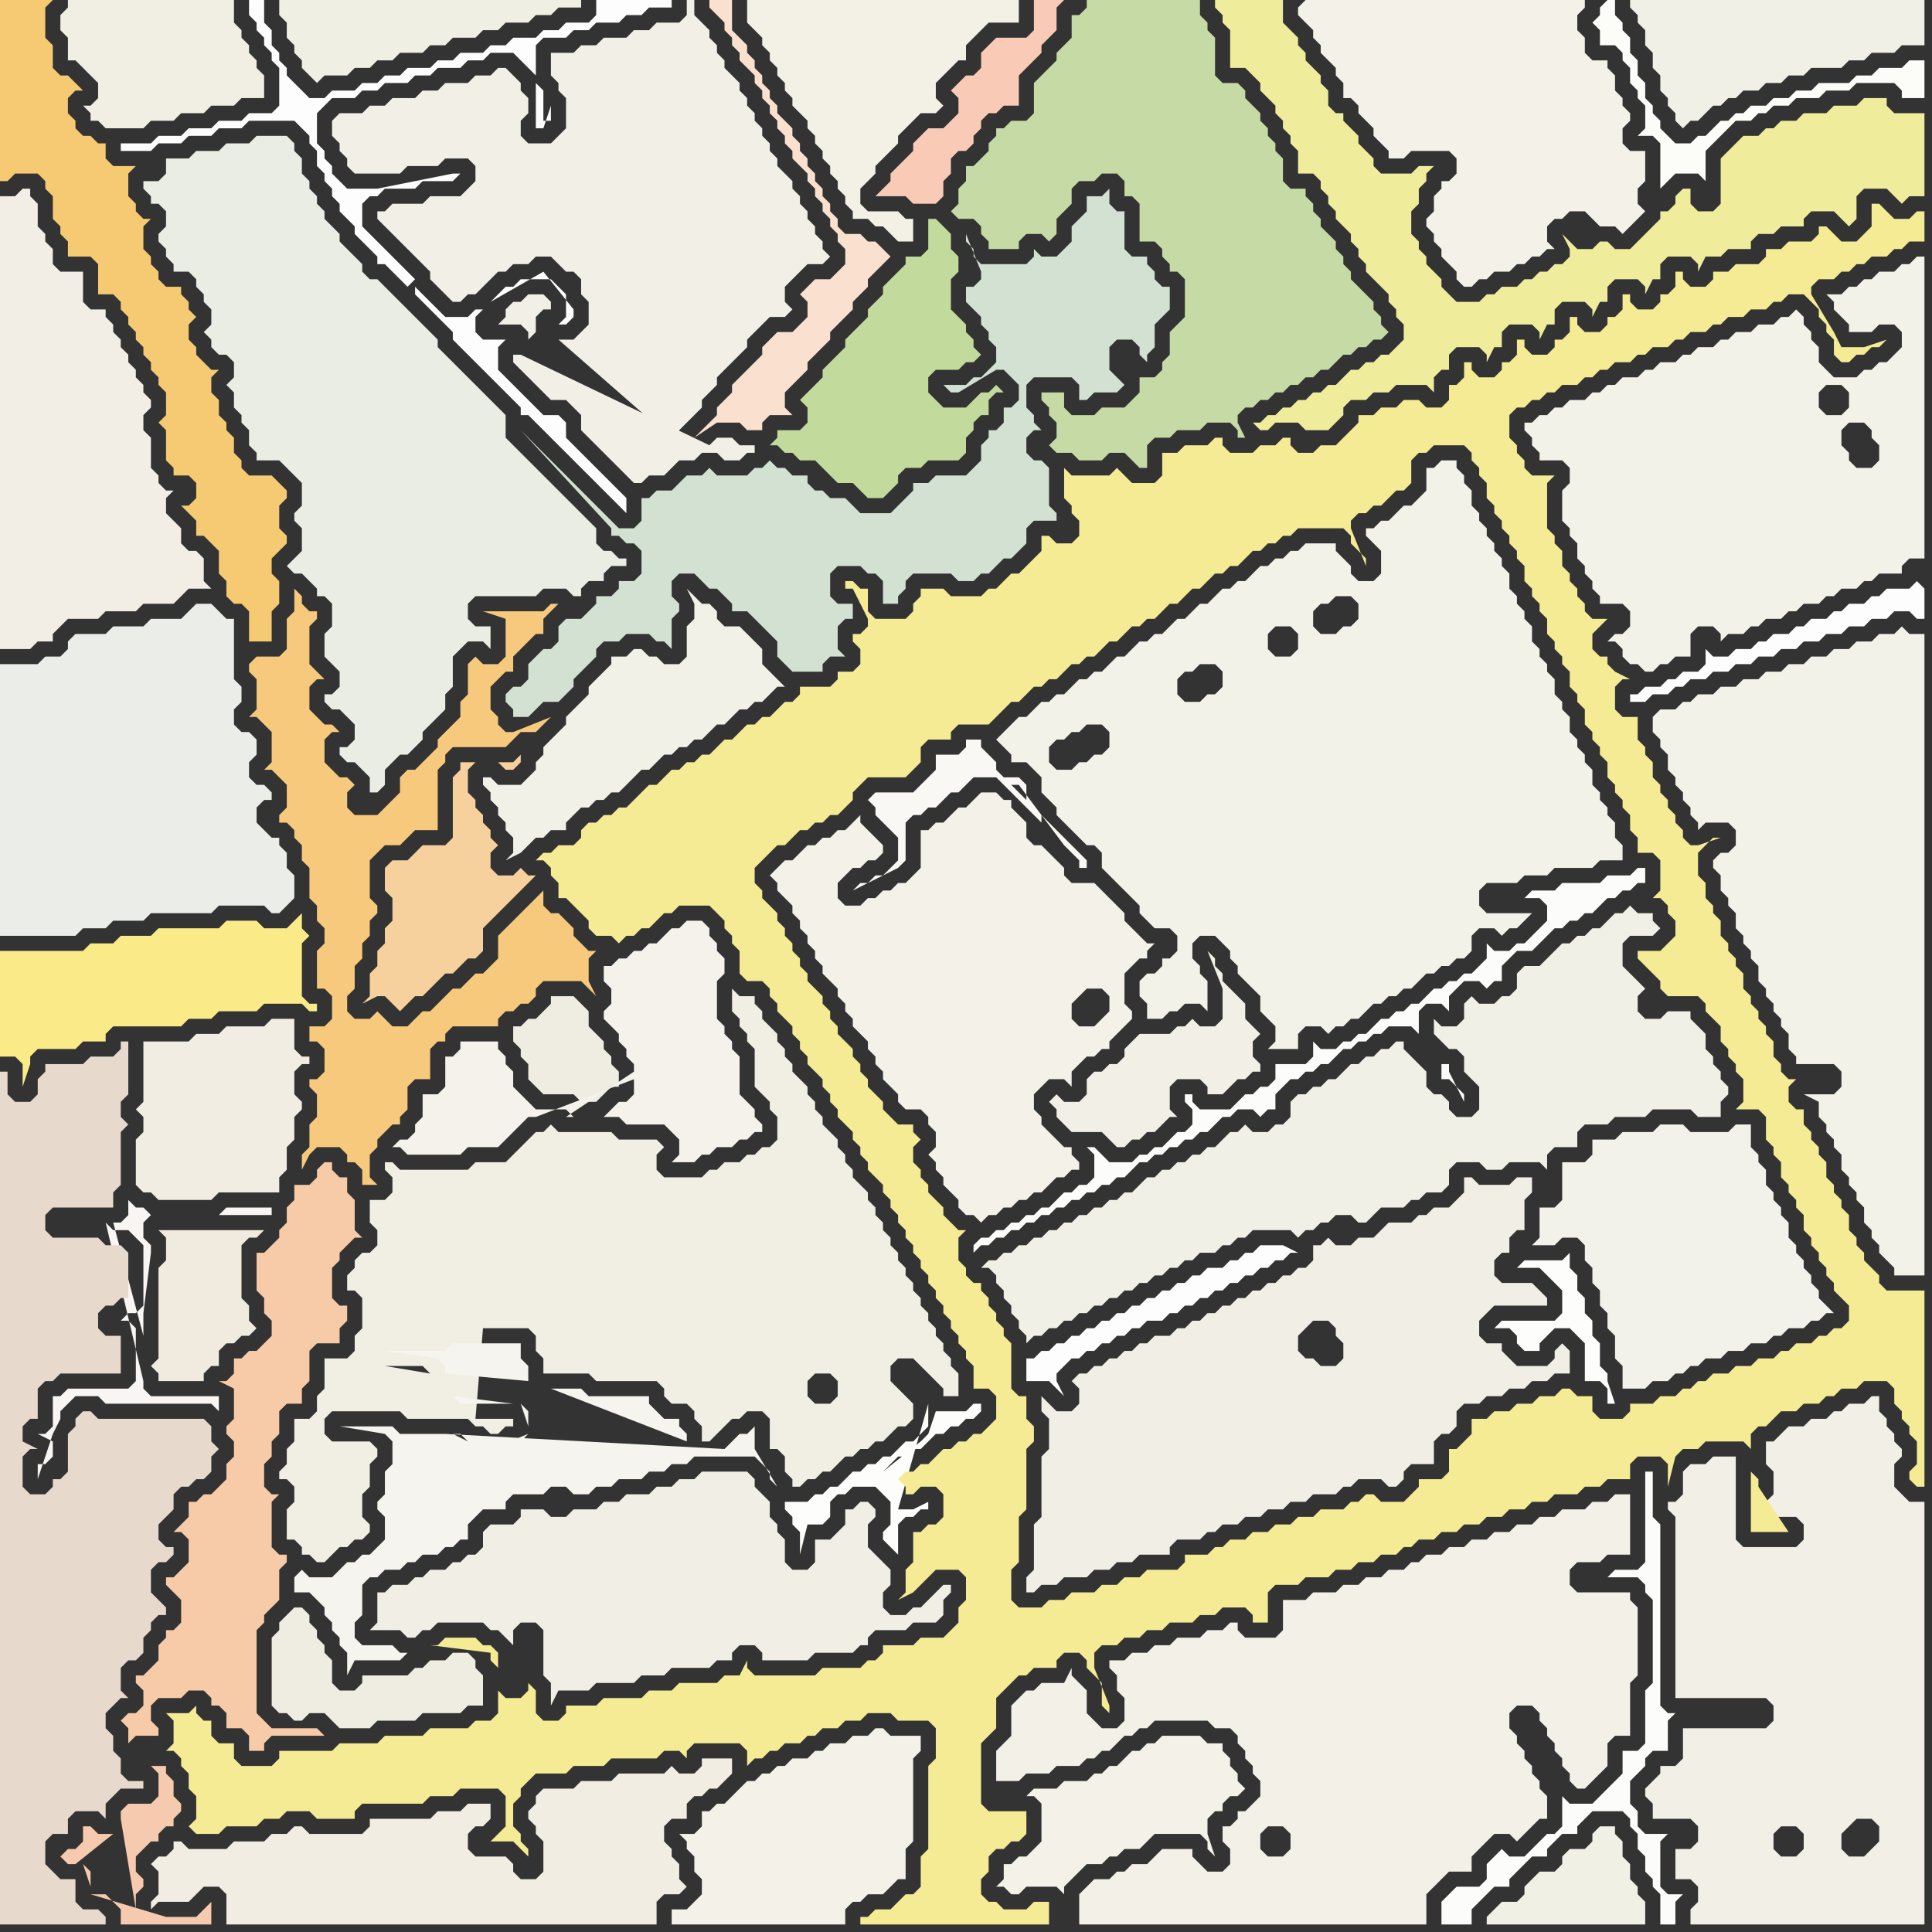 <svg width="256" height="256" xmlns="http://www.w3.org/2000/svg"><rect width="100%" height="100%" fill="#333333" stroke="none"/><script> 
var tempColor;
function hoverPath(evt){
obj = evt.target;
tempColor = obj.getAttribute("fill");
obj.setAttribute("fill","red");
//alert(tempColor);
//obj.setAttribute("stroke","red");}
function recoverPath(evt){
obj = evt.target;
obj.setAttribute("fill", tempColor);
//obj.setAttribute("stroke", tempColor);
}</script><path onmouseover="hoverPath(evt)" onmouseout="recoverPath(evt)" fill="rgb(242,240,230)" d="M  69,47l -1,0 0,1 1,1 0,0 1,1 1,1 1,1 1,1 2,0 1,1 1,1 0,2 1,1 6,6 1,0 1,-1 2,0 1,-1 1,-1 2,0 1,-1 2,0 1,1 2,0 1,-1 1,0 0,-1 -2,0 -1,-1 -2,0 -1,1 0,0 -25,-12 1,-1 0,0 -1,1 1,-2 1,-1 0,-2 1,-1 1,0 0,-1 -1,-1 -2,0 -1,1 -1,0 -1,1 0,1 -1,1 3,0 1,1 0,1 -1,2 21,12 0,-2 2,-2 1,-1 0,-1 1,-1 1,-1 0,-1 1,-1 1,-1 1,-1 1,-1 0,-1 1,-1 1,-1 1,-1 2,0 1,-1 -1,-1 0,-2 1,-1 1,-1 1,-1 2,0 1,-1 -1,-1 0,-1 -1,-1 0,-1 -1,-1 0,-1 -1,-1 0,-1 -1,-1 0,-1 -2,-2 0,-1 -1,-1 0,-1 -1,-1 0,-1 -1,-1 0,-1 -1,-1 0,-1 -1,-1 0,-1 -1,-1 -1,-1 0,-1 -1,-1 0,-1 -1,-1 0,-1 -1,-1 -1,-1 0,-2 -1,0 0,2 -1,1 -3,0 -1,1 -2,0 -1,1 -3,0 -1,1 -2,0 -1,1 -3,0 0,3 1,1 0,1 1,1 0,4 -1,1 -1,1 -3,0 -1,-1 0,-2 1,-1 0,-2 -1,-1 0,-1 -1,-1 -1,-1 -1,0 -1,1 -2,0 -1,1 -3,0 -1,1 -2,0 -1,1 -3,0 -1,1 -2,0 -1,1 -3,0 -1,1 0,2 1,1 0,1 1,1 0,1 1,1 6,0 1,-1 4,0 1,-1 3,0 1,1 0,2 -1,1 -1,1 -4,0 -1,1 -4,0 -1,1 -1,0 0,1 1,1 0,0 1,1 1,1 1,1 1,1 1,1 1,1 0,1 1,1 1,1 1,1 1,0 1,-1 1,0 1,-1 1,-1 1,-1 1,0 1,-1 2,0 1,-1 2,0 1,1 1,1 1,0 1,1 0,2 1,1 0,3 -1,1 -1,1 -2,0 16,14 -21,-12Z"/>
<path onmouseover="hoverPath(evt)" onmouseout="recoverPath(evt)" fill="rgb(242,240,231)" d="M  170,242l 1,1 0,2 -1,1 -2,0 -1,-1 0,-2 1,-1 2,0 -4,-3 -1,1 -1,0 0,1 -1,1 -1,0 0,2 1,1 0,2 -1,1 -2,0 -1,-1 -1,-1 0,-1 -4,0 -1,1 0,0 -1,1 -2,0 -1,1 -1,0 -1,1 -2,0 -1,1 -1,1 0,4 46,0 0,-4 1,-1 1,-1 1,-1 3,0 0,-2 2,-2 1,-1 2,0 1,1 1,-1 1,-1 1,-1 1,0 0,-3 -1,-1 0,-1 -1,-1 0,-1 -1,-1 0,-1 -1,-1 0,-1 -1,-1 0,-2 1,-1 2,0 1,1 0,1 1,1 0,1 1,1 0,1 1,1 0,1 1,1 0,1 1,1 1,0 1,-1 0,0 1,-1 1,-1 0,-3 1,-1 2,0 0,-7 1,-1 0,-9 -1,-1 0,-1 -7,0 -1,-1 0,-2 1,-1 3,0 1,-1 3,0 0,-8 -2,0 -1,1 -2,0 -1,1 -3,0 -1,1 -2,0 -1,1 -2,0 -1,1 -2,0 -1,1 -2,0 -1,1 -2,0 -1,1 -2,0 -1,1 -1,0 -1,1 -2,0 -1,1 -2,0 -1,1 -2,0 -1,1 -3,0 -1,1 -3,0 0,4 -1,1 -4,0 -1,-1 0,-1 -1,0 -1,1 -2,0 -1,1 -3,0 -1,1 -2,0 -1,1 -2,0 -1,1 -2,0 0,1 1,1 0,2 1,1 0,3 -1,1 -2,0 -1,-1 -1,-1 0,-3 -1,-1 -1,-1 0,-1 -1,2 -3,0 -1,1 -1,0 -1,1 -1,1 0,4 -1,1 -1,1 0,4 3,0 1,-1 3,0 1,-1 3,0 1,-1 1,0 1,-1 1,0 1,-1 1,-1 1,0 1,-1 1,0 1,-1 7,0 1,1 2,0 1,1 0,1 1,1 0,1 1,1 0,1 1,1 0,2 -1,1 4,3Z"/>
<path onmouseover="hoverPath(evt)" onmouseout="recoverPath(evt)" fill="rgb(235,238,232)" d="M  0,113l 0,11 10,0 1,-1 3,0 1,-1 4,0 1,-1 8,0 1,-1 6,0 1,1 1,0 1,-1 1,-1 0,-3 -1,-1 0,-2 -1,-1 0,-1 -1,0 -1,-1 -1,-1 0,-2 1,-1 1,0 0,-1 -1,-1 -1,0 -1,-1 0,-2 1,-1 0,-2 -1,-1 -1,0 -1,-1 0,-2 1,-1 0,-2 -1,-1 0,-8 -1,0 -1,-1 -1,-1 -2,0 -1,1 -1,1 -4,0 -1,1 -4,0 -1,1 -4,0 -1,1 0,1 -1,1 -2,0 -1,1 -5,0Z"/>
<path onmouseover="hoverPath(evt)" onmouseout="recoverPath(evt)" fill="rgb(246,201,115)" d="M  1,0l -1,0 0,24 1,0 1,-1 3,0 1,1 0,1 1,1 0,3 1,1 0,1 1,1 0,2 3,0 1,1 0,4 2,0 1,1 0,1 1,1 0,1 1,1 0,1 1,1 0,1 1,1 0,1 1,1 0,1 1,1 0,3 -1,1 1,1 0,4 1,1 0,1 2,0 1,1 0,2 -1,1 -1,0 1,1 0,0 1,1 0,2 1,0 1,1 1,1 0,3 1,1 0,2 1,1 1,0 1,1 0,4 3,0 0,-4 1,-1 0,-3 -1,-1 0,-2 1,-1 1,-1 0,-1 -1,-1 0,-3 1,-1 0,-1 -1,-1 -1,-1 -3,0 -1,-1 0,-1 -1,-1 0,-2 -1,-1 0,-1 -1,-1 0,-2 -1,-1 0,-2 1,-1 -1,0 -1,-1 0,0 -1,-1 0,-1 -1,-1 0,-2 1,-1 -1,-1 0,-1 -1,-1 0,-1 -2,0 -1,-1 0,-1 -1,-1 0,-1 -1,-1 0,-3 1,-1 -1,0 -1,-1 0,-1 -1,-1 0,-3 1,-1 -3,0 -1,-1 0,-2 -1,0 -1,-1 -1,0 -1,-1 0,-1 -1,-1 0,-2 1,-1 1,0 -1,-1 0,0 -1,-1 -1,0 -1,-1 0,-3 -1,-1 0,-4 1,-1Z"/>
<path onmouseover="hoverPath(evt)" onmouseout="recoverPath(evt)" fill="rgb(243,241,232)" d="M  94,240l -1,0 0,2 -1,1 -2,0 1,1 0,1 1,1 0,2 1,1 0,2 -1,1 -1,1 -2,0 0,2 23,0 0,-2 1,-1 1,0 1,-1 2,0 1,-1 1,-1 1,0 0,-4 1,-1 0,-11 1,-1 0,-2 -4,0 -1,-1 -1,0 -1,1 -2,0 -1,1 -2,0 -1,1 -1,0 -1,1 -2,0 -1,1 -1,0 -1,1 -1,0 -1,1 -1,0 -1,1 -1,1 -1,1 -1,0 -1,1Z"/>
<path onmouseover="hoverPath(evt)" onmouseout="recoverPath(evt)" fill="rgb(243,241,232)" d="M  172,1l 0,1 1,1 1,1 0,1 1,1 0,1 1,1 1,1 0,1 1,1 0,2 1,0 1,1 0,1 1,1 1,1 0,1 1,1 1,1 0,1 2,0 1,-1 5,0 1,1 0,2 -1,1 -1,0 0,1 -1,1 0,2 -1,1 0,1 1,1 0,1 1,1 0,1 1,1 1,1 0,1 1,1 1,0 1,-1 1,0 1,-1 2,0 1,-1 1,0 1,-1 1,0 1,-1 1,0 -1,-1 0,-2 1,-1 1,0 1,-1 2,0 2,2 2,0 1,1 1,-1 1,-1 1,-1 -1,-1 0,-2 1,-1 0,-4 -2,0 -1,-1 0,-2 1,-1 0,-1 -1,-1 0,-1 -1,-1 0,-2 -1,-1 0,-1 -2,0 -1,-1 0,-2 -1,-1 0,-2 1,-1 0,-1 -37,0 -1,1Z"/>
<path onmouseover="hoverPath(evt)" onmouseout="recoverPath(evt)" fill="rgb(252,252,249)" d="M  212,1l 0,1 -1,1 1,1 0,2 2,0 1,1 0,1 1,1 0,2 1,1 0,1 1,1 0,3 -1,1 2,0 1,1 0,6 2,-2 3,0 1,1 0,-4 2,-2 1,-1 1,-1 2,0 1,-1 1,0 1,-1 2,0 1,-1 3,0 1,-1 3,0 1,-1 5,0 1,1 0,1 3,0 0,-5 -2,0 -1,1 -3,0 -1,1 -2,0 -1,1 -4,0 -1,1 -2,0 -1,1 -2,0 -1,1 -2,0 -1,1 -1,0 -1,1 -1,0 -1,1 -1,1 -1,0 -1,1 -2,0 -1,-1 -1,-1 0,-1 -1,-1 0,-1 -1,-1 0,-2 -1,-1 0,-2 -1,-1 0,-2 -1,-1 0,-1 -1,-1 0,-2 -1,0 -1,1Z"/>
<path onmouseover="hoverPath(evt)" onmouseout="recoverPath(evt)" fill="rgb(241,240,230)" d="M  217,0l -1,0 0,1 1,1 0,1 1,1 0,2 1,1 0,2 1,1 0,2 1,1 0,1 1,1 0,1 1,1 1,-1 1,0 1,-1 1,-1 1,0 1,-1 1,0 1,-1 2,0 1,-1 2,0 1,-1 2,0 1,-1 4,0 1,-1 2,0 1,-1 3,0 1,-1 3,0 0,-6Z"/>
<path onmouseover="hoverPath(evt)" onmouseout="recoverPath(evt)" fill="rgb(249,245,242)" d="M  14,162l 1,1 2,0 1,1 1,1 0,8 -1,1 -1,0 -1,1 1,0 1,1 0,7 -1,1 -8,0 -1,1 -1,0 0,4 -1,1 -1,0 2,1 0,2 -1,1 -1,0 0,2 2,-6 1,-2 0,-1 1,-1 1,-1 3,0 1,1 14,0 1,1 0,-2 -9,0 -1,-1 0,-1 -5,-21 5,15 0,-3 1,-8 0,-1 -1,-1 0,-2 1,-1 0,0 -1,-1 -1,0 -1,-1 0,2 -1,1 -1,0 4,15 -5,-15 15,-1 7,0 0,-1 -6,0 -1,1 -15,1Z"/>
<path onmouseover="hoverPath(evt)" onmouseout="recoverPath(evt)" fill="rgb(241,238,227)" d="M  31,2l 0,-2 -22,0 0,1 -1,1 0,2 1,1 0,3 1,0 1,1 1,1 1,1 0,2 -1,1 -1,0 1,1 0,1 1,0 1,1 5,0 1,-1 3,0 1,-1 3,0 1,-1 3,0 1,-1 3,0 0,-3 -1,-1 0,-1 -1,-1 0,-1 -1,-1 0,-1 -1,-1Z"/>
<path onmouseover="hoverPath(evt)" onmouseout="recoverPath(evt)" fill="rgb(240,239,227)" d="M  72,2l 1,0 1,-1 3,0 0,-1 -40,0 0,2 1,1 0,2 1,1 0,1 1,1 0,1 1,1 1,1 1,-1 3,0 1,-1 2,0 1,-1 2,0 1,-1 3,0 1,-1 2,0 1,-1 3,0 1,-1 2,0 1,-1 3,0 1,-1Z"/>
<path onmouseover="hoverPath(evt)" onmouseout="recoverPath(evt)" fill="rgb(243,240,230)" d="M  99,2l 0,1 1,1 1,1 0,1 1,1 0,1 1,1 0,1 1,1 0,1 1,1 0,1 1,1 1,1 0,1 1,1 0,1 1,1 0,1 1,1 0,1 1,1 0,1 1,1 0,1 1,1 0,1 2,0 1,1 1,0 1,1 1,1 2,0 0,-3 -1,0 -1,-1 -4,0 -1,-1 0,-2 1,-1 1,-1 0,-1 1,-1 1,-1 1,-1 0,-1 1,-1 1,-1 1,-1 2,0 1,-1 -1,-1 0,-2 1,-1 1,-1 1,-1 1,0 0,-2 1,-1 1,-1 1,-1 4,0 0,-3 -36,0Z"/>
<path onmouseover="hoverPath(evt)" onmouseout="recoverPath(evt)" fill="rgb(243,241,232)" d="M  105,114l -1,0 -1,1 -1,1 1,1 0,1 1,1 1,1 0,1 1,1 0,1 1,1 0,1 1,1 0,1 1,1 0,1 1,1 1,1 0,1 1,1 0,1 1,1 0,1 1,1 1,1 0,1 1,1 0,1 1,1 0,1 1,1 1,1 0,1 1,1 2,0 1,1 0,1 1,1 0,2 -1,1 1,1 0,1 1,1 0,1 1,1 1,1 0,1 1,1 1,0 1,1 1,-1 1,0 1,-1 1,0 1,-1 1,0 1,-1 1,0 1,-1 1,-1 1,0 1,-1 1,0 0,-1 -1,-1 0,-1 -1,0 -1,-1 -1,-1 -1,-1 0,-1 -1,-1 0,-2 1,-1 1,-1 2,0 1,1 0,-2 1,-1 1,-1 1,0 1,-1 1,0 0,-1 1,-1 2,-2 0,-1 -1,-1 0,-4 2,-2 1,0 0,-1 1,-1 -1,0 -1,-1 -1,-1 -1,-1 0,-1 -1,-1 -1,-1 -1,-1 -1,-1 -3,0 -1,-1 0,-1 -1,-1 -1,-1 -1,-1 -1,0 -1,-1 0,-2 -1,-1 -1,-1 0,-1 -1,0 -1,-1 -2,0 -1,1 0,0 -1,1 -1,0 -1,1 -1,1 -1,0 -1,1 -1,0 0,5 -1,1 -1,1 -1,0 -1,1 -1,0 -1,1 -1,0 -1,1 -2,0 -1,-1 0,-2 1,-1 1,-1 1,0 1,-1 1,0 1,-1 0,-1 -1,-1 0,0 -1,-1 -1,-1 0,-1 -1,1 0,0 -1,1 -1,0 -1,1 -1,0 -1,1 -1,0 -1,1 -1,1 42,18 0,2 -1,1 -1,1 -2,0 -1,-1 0,-2 2,-2 2,0 1,1 -42,-18Z"/>
<path onmouseover="hoverPath(evt)" onmouseout="recoverPath(evt)" fill="rgb(239,236,156)" d="M  178,50l -1,1 -1,0 -1,1 -1,0 -1,1 -1,0 -1,1 -1,0 -1,1 -1,0 -1,1 -1,0 1,1 1,0 1,-1 3,0 1,1 3,0 1,-1 1,-1 0,-1 1,-1 2,0 1,-1 2,0 1,-1 4,0 1,1 0,-2 1,-1 1,0 0,-2 1,-1 3,0 1,1 0,1 1,-2 1,0 0,-2 1,-1 3,0 1,1 0,1 1,-2 1,0 0,-2 1,-1 3,0 1,1 0,1 1,-2 1,0 0,-2 1,-1 3,0 1,1 0,1 1,-2 1,0 0,-2 1,-1 3,0 1,1 0,1 1,-2 2,0 1,-1 3,0 0,-1 1,-1 2,0 1,-1 3,0 0,-1 1,-1 3,0 1,1 1,1 1,-1 0,-3 1,-1 3,0 1,1 1,1 1,-1 2,0 0,-11 -4,0 -1,-1 0,-1 -3,0 -1,1 -3,0 -1,1 -3,0 -1,1 -2,0 -1,1 -1,0 -1,1 -2,0 -1,1 -1,1 -1,1 0,6 -1,1 -2,0 -1,-1 0,-2 -1,0 -1,1 0,1 -1,1 -1,0 0,1 -1,1 -1,1 -1,1 -1,1 -2,0 -1,-1 -1,0 -1,1 -2,0 -1,-1 -1,-1 1,2 0,1 -1,1 -1,0 -1,1 -1,0 -1,1 -1,0 -1,1 -2,0 -1,1 -1,0 -1,1 -3,0 -1,-1 -1,-1 0,-1 -1,-1 -1,-1 0,-1 -1,-1 0,-1 -1,-1 0,-3 1,-1 0,-2 1,-1 0,-1 1,-1 -2,0 -1,1 -4,0 -1,-1 0,-1 -1,-1 -1,-1 0,-1 -1,-1 -1,-1 0,-1 -1,0 -1,-1 0,-2 -1,-1 0,-1 -2,-2 0,-1 -1,-1 0,-1 -1,-1 -1,-1 0,-3 -9,0 0,1 1,1 0,1 1,1 0,5 2,0 1,1 1,1 0,1 1,1 1,1 0,1 1,1 0,1 1,1 0,1 1,1 0,3 2,0 1,1 0,1 1,1 0,1 1,1 0,1 1,1 1,1 0,1 1,1 0,1 1,1 0,1 1,1 1,1 1,1 0,1 1,1 0,1 1,1 0,2 -1,1 -1,1 -1,0 -1,1 -1,0 -1,1 -1,0 -1,1Z"/>
<path onmouseover="hoverPath(evt)" onmouseout="recoverPath(evt)" fill="rgb(243,242,233)" d="M  207,67l 0,2 1,1 0,1 1,1 0,2 1,1 0,1 1,1 0,1 1,1 0,1 3,0 1,1 0,2 -1,1 -1,0 -1,1 1,0 1,1 0,1 1,1 1,0 1,1 1,0 1,-1 1,0 1,-1 2,0 0,-3 1,-1 2,0 1,1 0,1 1,-1 2,0 1,-1 1,0 1,-1 2,0 1,-1 1,0 1,-1 2,0 1,-1 1,0 1,-1 2,0 1,-1 1,0 1,-1 3,0 0,-1 1,-1 2,0 0,-40 -1,0 -1,1 -1,0 -1,1 -2,0 -1,1 -1,0 -1,1 -1,0 -1,1 -2,0 1,1 0,1 1,1 1,1 0,1 3,0 1,-1 2,0 1,1 0,2 -1,1 -1,1 -1,0 -1,1 -1,0 -1,1 -3,0 -1,-1 -1,-1 0,-2 -1,-1 0,-1 -1,-1 0,-1 -1,-1 -1,1 -1,0 -1,1 -2,0 -1,1 -2,0 -1,1 -1,0 -1,1 -2,0 -1,1 -1,0 -1,1 -2,0 -1,1 -1,0 -1,1 -2,0 -1,1 -1,0 -1,1 -1,0 -1,1 -2,0 -1,1 -1,0 -1,1 -1,0 -1,1 -1,0 0,1 1,1 0,1 1,1 0,1 3,0 1,1 0,2 -1,1 0,2 35,-16 2,0 1,1 0,2 -1,1 -2,0 -1,-1 0,-2 1,-1 -35,16 38,-11 2,0 1,1 0,1 1,1 0,2 -1,1 -2,0 -1,-1 0,-1 -1,-1 0,-2 1,-1 -38,11Z"/>
<path onmouseover="hoverPath(evt)" onmouseout="recoverPath(evt)" fill="rgb(243,242,233)" d="M  228,116l 0,2 1,1 0,1 1,1 0,2 1,1 0,1 1,1 0,1 1,1 0,2 1,1 0,1 1,1 0,1 1,1 0,1 1,1 0,2 1,1 0,1 5,0 1,1 0,2 -1,1 -4,0 2,1 0,2 1,1 0,1 1,1 0,1 1,1 0,2 1,1 0,1 1,1 0,1 1,1 0,2 1,1 0,1 1,1 0,1 1,1 1,1 0,1 4,0 0,-85 -2,0 -1,-1 -1,1 -2,0 -1,1 -2,0 -1,1 -2,0 -1,1 -2,0 -1,1 -2,0 -1,1 -2,0 -1,1 -2,0 -1,1 -2,0 -1,1 -2,0 -1,1 -1,0 -1,1 -2,0 -1,1 0,2 1,1 0,1 1,1 0,2 1,1 0,1 1,1 0,1 1,1 0,1 1,1 0,1 1,-1 3,0 1,1 0,2 -1,1 -1,0 -1,1 0,1 1,1Z"/>
<path onmouseover="hoverPath(evt)" onmouseout="recoverPath(evt)" fill="rgb(253,253,253)" d="M  137,180l -1,0 0,3 3,0 1,1 1,1 -1,-2 0,-1 1,-1 1,-1 1,0 1,-1 1,0 1,-1 1,0 1,-1 1,0 1,-1 1,0 1,-1 2,0 1,-1 1,0 1,-1 1,0 1,-1 1,0 1,-1 1,0 1,-1 1,0 1,-1 1,0 1,-1 1,0 1,-1 1,0 1,-1 1,0 -2,-1 -3,0 -1,1 -1,0 -1,1 -1,0 -1,1 -2,0 -1,1 -1,0 -1,1 -1,0 -1,1 -1,0 -1,1 -1,0 -1,1 -1,0 -1,1 -1,0 -1,1 -1,0 -1,1 -1,0 -1,1 -1,0 -1,1 -1,0 -1,1 -1,0 -1,1Z"/>
<path onmouseover="hoverPath(evt)" onmouseout="recoverPath(evt)" fill="rgb(240,235,222)" d="M  22,165l 0,2 -1,1 0,12 -1,1 1,1 0,1 6,0 0,-1 1,-1 1,0 0,-2 1,-1 1,0 1,-1 1,0 1,-1 -1,-1 0,-2 -1,-1 0,-7 1,-1 1,0 1,-1 -14,0 1,1Z"/>
<path onmouseover="hoverPath(evt)" onmouseout="recoverPath(evt)" fill="rgb(241,239,229)" d="M  50,213l 0,2 -1,1 4,0 1,1 1,0 1,-1 1,0 1,-1 6,0 1,1 1,0 1,1 1,1 0,-2 1,-1 2,0 1,1 0,6 1,1 0,3 1,-2 4,0 1,-1 5,0 1,-1 3,0 1,-1 5,0 1,-1 2,0 0,-1 1,-1 2,0 1,1 0,1 6,0 1,-1 5,0 1,-1 1,0 0,-1 1,-1 4,0 1,-1 3,0 1,-1 0,-2 1,-1 0,-1 -1,0 -1,1 -1,1 -1,1 -1,0 -1,1 -2,0 -1,-1 0,-2 1,-1 0,-2 -1,-1 -1,-1 -1,-1 0,-3 1,-1 0,-1 -1,-1 -1,0 -1,1 -1,0 0,2 -1,1 -1,1 -2,0 0,3 -1,1 -2,0 -1,-1 0,-3 -1,-1 0,-1 -1,-1 0,-2 -1,-1 -1,-1 0,-1 -1,-1 -6,0 -1,1 -2,0 -1,1 -2,0 -1,1 -3,0 -1,1 -2,0 -1,1 -3,0 -1,1 -2,0 -1,-1 -3,0 0,1 -1,1 -3,0 -1,1 0,2 -1,1 -1,0 -1,1 -1,0 -1,1 -2,0 -1,1 -1,0 -1,1 -2,0 -1,1 -1,0 0,2 53,-7 -2,0 -1,1 -1,0 -1,1 5,-2 -53,7 48,-4 0,1 1,1 0,0 -1,-2 -48,4 50,-2 1,0 1,-1 1,0 1,-1 0,0 -4,2 -50,2 54,-5 -54,5Z"/>
<path onmouseover="hoverPath(evt)" onmouseout="recoverPath(evt)" fill="rgb(250,224,207)" d="M  111,36l -1,1 -2,0 -1,1 -1,1 1,1 0,2 -1,1 -1,1 -2,0 -1,1 -1,1 0,1 -1,1 -1,1 -2,2 0,1 -1,1 -1,1 0,1 -1,1 -1,1 -1,1 3,-2 3,0 1,1 2,0 0,-1 1,-1 3,0 -1,-1 0,-2 3,-3 0,-1 3,-3 0,-1 1,-1 1,-1 1,-1 0,-1 1,-1 1,-1 0,-1 1,-1 1,-1 1,-1 -1,-1 -1,-1 -1,0 -1,-1 -2,0 -1,-1 0,-1 -1,-1 0,-1 -1,-1 0,-1 -1,-1 0,-1 -1,-1 0,-1 -1,-1 0,-1 -1,-1 0,-1 -1,-1 -1,-1 0,-1 -1,-1 0,-1 -1,-1 0,-1 -1,-1 0,-1 -1,-1 0,-1 -1,-1 -1,-1 0,-4 -3,0 0,1 1,1 0,0 1,1 0,1 1,1 0,1 1,1 0,1 1,1 1,1 0,1 1,1 0,1 1,1 0,1 1,1 0,1 1,1 0,1 1,1 0,1 1,1 1,1 0,1 1,1 0,1 1,1 0,1 1,1 0,1 1,1 0,1 1,1 0,2 -1,1Z"/>
<path onmouseover="hoverPath(evt)" onmouseout="recoverPath(evt)" fill="rgb(250,235,136)" d="M  31,134l 3,0 1,-1 5,0 1,1 1,0 0,-1 -1,0 -1,-1 0,-7 1,-1 -1,-1 0,-2 -1,1 0,0 -1,1 -3,0 -1,-1 -4,0 -1,1 -8,0 -1,1 -4,0 -1,1 -3,0 -1,1 -11,0 0,14 2,0 1,1 0,3 1,-3 0,-1 1,-1 5,0 1,-1 3,0 0,-1 1,-1 9,0 1,-1 3,0 1,-1Z"/>
<path onmouseover="hoverPath(evt)" onmouseout="recoverPath(evt)" fill="rgb(253,253,252)" d="M  123,186l 0,3 -1,1 -1,1 -1,0 -1,1 -1,1 -1,0 -1,1 -1,0 -1,1 -1,0 -1,1 -1,1 -1,0 -1,1 -1,0 -1,1 -3,0 0,1 1,1 0,1 1,1 0,3 1,-4 2,0 1,-1 0,-2 1,-1 1,0 1,-1 3,0 1,1 1,1 0,3 -1,1 0,1 1,1 0,0 1,1 0,-4 1,-1 1,0 1,-1 1,0 0,-1 -2,1 -2,0 4,-14 -6,9 1,-1 1,-1 1,0 1,-1 1,0 1,-1 1,-1 1,0 1,-1 1,0 1,-1 1,0 1,-1 0,-1 -1,0 -1,1 -4,0 -1,3 0,0 -1,1 -5,4 6,-9Z"/>
<path onmouseover="hoverPath(evt)" onmouseout="recoverPath(evt)" fill="rgb(242,240,230)" d="M  223,231l 0,2 -1,1 -2,0 0,1 -1,1 -1,1 0,1 1,1 0,2 5,0 1,1 0,2 -1,1 -2,0 0,4 2,0 1,1 0,2 -1,1 0,2 31,0 0,-56 -2,0 -1,-1 -1,-1 0,-3 1,-1 0,-1 -1,-1 0,-1 -1,-1 0,-1 -1,-1 0,-2 -1,0 -1,1 -2,0 -1,1 -1,0 -1,1 -2,0 -1,1 -2,0 -1,1 -1,1 -1,0 0,3 1,1 0,3 -1,1 0,2 4,0 1,1 0,2 -1,1 -7,0 -1,-1 0,-11 -3,0 -1,1 -2,0 -1,1 0,3 -1,1 -1,0 0,1 1,1 0,24 12,0 1,1 0,2 -1,1 -11,0 0,2 26,11 0,2 -1,1 -1,1 -2,0 -1,-1 0,-2 1,-1 1,-1 2,0 1,1 -26,-11 15,15 -2,0 -1,-1 0,-2 1,-1 2,0 1,1 0,2 -1,1 -15,-15Z"/>
<path onmouseover="hoverPath(evt)" onmouseout="recoverPath(evt)" fill="rgb(247,201,124)" d="M  33,88l 0,1 1,1 0,4 -1,1 1,0 1,1 1,1 0,4 -1,1 1,0 1,1 0,0 1,1 0,3 -1,1 0,1 1,0 1,1 0,1 1,1 0,2 1,1 0,4 1,1 0,2 1,1 0,2 -1,1 0,5 1,0 1,1 0,3 -1,1 -2,0 0,2 1,0 1,1 0,3 -1,1 -1,0 0,1 1,1 0,3 -1,1 0,3 -1,1 0,2 1,-2 0,0 1,-1 3,0 1,1 0,1 1,0 1,1 0,2 2,0 -1,-1 0,-3 1,-1 0,-1 1,-1 1,-1 1,0 0,-1 1,-1 0,-3 1,-1 2,0 0,-4 1,-1 1,0 0,-1 1,-1 6,0 0,-1 1,-1 1,0 1,-1 1,0 1,-1 0,-1 1,-1 5,0 1,1 1,1 -1,-2 0,-3 1,-1 -1,0 -1,-1 0,0 -1,-1 0,-1 -1,-1 -1,-1 -1,0 -1,-1 0,-2 -1,1 -1,1 -3,3 -1,1 0,3 -1,1 -1,1 -1,0 -1,1 -1,1 -1,0 -1,1 -1,1 -1,1 -1,0 -1,1 -1,1 -2,0 -1,-1 -1,-1 -1,1 -2,0 -1,-1 0,-2 1,-1 0,-3 1,-1 0,-2 1,-1 0,-2 1,-1 0,-1 -1,-1 0,-5 1,-1 1,-1 2,0 1,-1 1,-1 3,0 0,-8 1,-1 0,-1 1,-1 7,0 1,-1 1,-1 2,0 1,-1 1,-1 -5,2 -1,0 -1,-1 0,-1 -1,-1 0,-3 1,-1 1,-1 1,0 0,-2 1,-1 1,-1 1,-1 1,0 0,-2 1,-1 1,-1 -1,0 -1,1 -8,0 3,1 0,5 -1,1 -2,0 -1,-1 -1,1 0,4 -1,1 0,2 -3,3 0,1 -2,2 -1,1 -1,0 -1,1 0,2 -1,1 -1,1 -1,1 -3,0 -1,-1 0,-2 1,-1 -1,-1 -1,0 -1,-1 -1,-1 0,-3 1,-1 1,0 -1,-1 -1,0 -1,-1 -1,-1 0,-3 1,-1 1,0 -1,-1 0,0 -1,-1 0,-5 1,-1 0,-1 -1,0 -1,-1 0,-1 -1,-1 0,3 -1,1 0,4 -1,1 -3,0 -1,1Z"/>
<path onmouseover="hoverPath(evt)" onmouseout="recoverPath(evt)" fill="rgb(234,237,228)" d="M  62,80l 0,0 1,-1 8,0 1,-1 3,0 1,1 1,0 0,-1 1,-1 2,0 0,-1 1,-1 2,0 0,-1 -1,0 -1,-1 -1,0 -1,-1 0,-2 -1,-1 -1,-1 -1,-1 -1,-1 -1,-1 -1,-1 -1,-1 -1,-1 -1,-1 -1,-1 -1,-1 -1,-1 0,-3 -1,-1 -1,-1 -1,-1 -1,-1 -1,-1 -1,-1 -1,-1 -1,-1 -1,-1 0,-1 -1,-1 -1,-1 -1,-1 -1,-1 -1,-1 -1,-1 -1,-1 -1,-1 -1,0 -1,-1 0,-1 -1,-1 -1,-1 -1,-1 0,-1 -1,-1 -1,-1 0,-1 -1,-1 0,-1 -1,-1 0,-1 -1,-1 0,-2 -1,-1 0,-1 -1,-1 -4,0 -1,1 -3,0 -1,1 -3,0 -1,1 -3,0 0,2 -1,1 -2,0 0,1 1,1 0,1 1,0 1,1 0,2 -1,1 0,1 1,1 0,1 1,1 0,1 2,0 1,1 0,1 1,1 0,1 1,1 0,2 -1,1 1,1 0,1 1,1 1,0 1,1 0,2 -1,1 1,1 0,2 1,1 0,1 1,1 0,2 1,1 0,1 3,0 1,1 1,1 1,1 0,3 -1,1 0,1 1,1 0,3 -1,1 -1,1 1,1 1,0 1,1 1,1 0,1 1,0 1,1 0,3 -1,1 0,3 1,1 0,0 1,1 0,2 -1,1 -1,0 0,1 1,1 1,0 1,1 1,1 0,2 -1,1 -1,0 0,1 1,1 1,0 1,1 1,1 0,2 1,0 1,-1 0,-2 1,-1 1,-1 1,0 1,-1 1,-1 0,-1 2,-2 1,-1 0,-2 1,-1 0,-4 2,-2 2,0 1,1 0,-3 -2,0 -1,-1 0,-2 -13,26 13,-26Z"/>
<path onmouseover="hoverPath(evt)" onmouseout="recoverPath(evt)" fill="rgb(246,209,157)" d="M  52,121l 0,1 -1,1 0,2 -1,1 0,2 -1,1 0,3 -1,1 2,-1 1,0 1,1 1,1 1,-1 0,0 1,-1 1,0 1,-1 1,-1 1,-1 1,0 1,-1 1,-1 1,0 1,-1 0,-3 1,-1 1,-1 3,-3 1,-1 1,-1 -1,0 -1,-1 0,0 -1,1 -2,0 -1,-1 0,-2 1,-1 -1,-1 0,-1 -1,-1 0,-1 -1,-1 0,-1 -1,-1 0,-3 1,-1 -2,0 0,1 -1,1 0,8 -1,1 -3,0 -1,1 -1,1 -2,0 -1,1 0,3 1,1 0,2 14,-20 0,0 1,1 1,0 1,-1 0,-1 1,-1 -2,2 -2,0 -14,20Z"/>
<path onmouseover="hoverPath(evt)" onmouseout="recoverPath(evt)" fill="rgb(239,237,226)" d="M  69,136l -1,0 0,2 1,1 0,1 1,1 0,2 1,1 1,1 4,0 1,1 2,0 1,-1 0,0 1,-1 1,0 0,-2 -1,-1 0,-1 -1,-1 0,-1 -1,-1 -1,-1 0,-2 -1,-1 -1,-1 -3,0 0,1 -1,1 -1,1 -1,0 -1,1Z"/>
<path onmouseover="hoverPath(evt)" onmouseout="recoverPath(evt)" fill="rgb(242,241,232)" d="M  89,88l -1,0 -1,-1 -1,0 -1,-1 -1,0 -1,1 -2,0 0,1 -1,1 -2,2 0,1 -1,1 -1,1 -1,1 0,1 -1,1 -1,1 -1,1 0,1 -1,1 0,1 -1,1 -1,1 -3,0 -1,-1 -1,0 0,1 1,1 0,1 1,1 0,1 1,1 0,1 1,1 0,2 -1,1 2,-1 0,0 1,-1 1,-1 1,0 1,-1 2,0 0,-1 1,-1 1,-1 1,0 1,-1 1,0 1,-1 1,0 1,-1 2,-2 1,0 2,-2 1,0 1,-1 1,0 1,-1 1,0 1,-1 1,-1 1,0 1,-1 1,-1 1,0 1,-1 1,0 1,-1 1,-1 1,0 -1,-1 0,0 -1,-1 -1,-1 0,-2 -1,-1 -1,-1 -1,-1 -2,0 -1,-1 0,-1 -1,-1 -1,0 -1,-1 -1,-1 1,2 0,2 -1,1 0,4 -1,1Z"/>
<path onmouseover="hoverPath(evt)" onmouseout="recoverPath(evt)" fill="rgb(243,242,233)" d="M  139,106l 0,0 1,1 0,1 1,1 1,1 1,1 1,1 1,0 1,1 0,2 1,1 1,1 1,1 1,1 1,1 0,1 1,1 1,1 2,0 1,1 0,2 -1,1 -1,0 0,1 -1,1 -1,0 -1,1 0,2 1,1 0,2 2,0 1,-1 1,0 1,-1 2,0 1,1 0,-4 -1,-1 0,-1 -1,-1 0,-2 1,-1 2,0 1,1 1,1 0,1 1,1 0,1 1,1 1,1 1,1 0,2 1,1 1,1 0,2 -1,1 4,0 0,-2 1,-1 2,0 1,1 1,-1 1,0 1,-1 1,0 1,-1 1,-1 1,0 1,-1 1,0 1,-1 1,0 1,-1 1,-1 1,0 1,-1 1,0 1,-1 1,0 1,-1 0,-2 1,-1 2,0 1,1 1,-1 1,0 1,-1 1,-1 -6,0 -1,-1 0,-2 1,-1 4,0 1,-1 3,0 1,-1 5,0 1,-1 3,0 0,-2 -1,-1 0,-2 -1,-1 0,-1 -1,-1 0,-1 -1,-1 0,-2 -1,-1 0,-1 -1,-1 0,-1 -1,-1 0,-2 -1,-1 0,-1 -1,-1 0,-2 -1,-1 0,-1 -1,-1 0,-1 -1,-1 0,-2 -1,-1 0,-1 -1,-1 0,-1 -1,-1 0,-2 -1,-1 0,-1 -1,-1 0,-1 -1,-1 0,-1 -1,-1 0,-1 -1,-1 0,-2 -1,-1 0,-1 -1,-1 0,-1 -2,0 -1,1 -1,0 0,3 -1,1 -1,1 -1,0 -1,1 -1,1 -1,0 -1,1 -1,0 0,1 1,1 0,0 1,1 0,3 -1,1 -2,0 -1,-1 0,-1 -1,-1 -1,-1 0,-1 -4,0 -1,1 -1,0 -1,1 -1,0 -1,1 -1,0 -1,1 -1,1 -1,0 -1,1 -1,0 -1,1 -1,1 -1,0 -1,1 -1,1 -1,0 -2,2 -1,0 -1,1 -1,0 -1,1 -1,1 -1,0 -1,1 -1,1 -1,0 -1,1 -1,0 -1,1 -1,1 -1,0 -1,1 -1,0 -2,2 -1,0 -3,3 1,1 0,0 1,1 0,1 2,0 1,1 1,1 0,2 1,1 1,-4 -1,-1 0,-2 1,-1 1,0 1,-1 1,0 1,-1 2,0 1,1 0,2 -1,1 -1,0 -1,1 -1,0 -1,1 -2,0 -1,4 40,-27 1,1 0,2 -1,1 -1,0 -1,1 -2,0 -1,-1 0,-2 1,-1 1,0 1,-1 2,0 -40,27 33,-22 0,2 -1,1 -2,0 -1,-1 0,-2 1,-1 2,0 1,1 -33,22 17,-16 1,-1 1,0 1,-1 2,0 1,1 0,2 -1,1 -1,0 -1,1 -2,0 -1,-1 0,-2 -17,16Z"/>
<path onmouseover="hoverPath(evt)" onmouseout="recoverPath(evt)" fill="rgb(241,239,229)" d="M  197,174l 0,0 1,-1 7,0 0,-1 -1,-1 0,0 -1,-1 -4,0 -1,-1 0,-2 1,-1 1,0 0,-2 1,-1 1,0 0,-4 1,-1 0,-2 -2,0 -1,1 -4,0 -1,-1 -1,0 0,2 -1,1 -1,1 -2,0 -1,1 -1,0 -1,1 -3,0 -1,1 -1,1 -2,0 -1,1 -2,0 -1,-1 -1,1 -1,0 0,2 -1,1 -1,0 -1,1 -1,0 -1,1 -1,0 -1,1 -1,0 -1,1 -1,0 -1,1 -1,0 -1,1 -1,0 -1,1 -1,0 -1,1 -1,0 -1,1 -2,0 -1,1 -1,0 -1,1 -1,0 -1,1 -1,0 -1,1 -1,0 -1,1 -1,0 -1,1 1,1 0,2 -1,1 -2,0 -1,-1 -1,-1 0,2 1,1 0,4 -1,1 0,8 -1,1 0,6 -1,1 0,2 1,0 1,-1 2,0 1,-1 3,0 1,-1 2,0 1,-1 2,0 1,-1 4,0 0,-1 1,-1 3,0 1,-1 1,0 1,-1 2,0 1,-1 2,0 1,-1 2,0 1,-1 2,0 1,-1 3,0 1,-1 1,0 1,-1 3,0 1,1 1,0 1,-1 0,-1 1,-1 3,0 0,-3 1,-1 1,0 1,-1 0,-2 1,-1 2,0 1,-1 2,0 1,-1 2,0 1,-1 2,0 1,-1 2,0 0,-3 -1,-1 0,0 -1,1 0,1 -1,1 -4,0 -1,-1 -1,-1 0,-1 -2,0 -1,-1 0,-2 1,-1 -23,1 2,0 1,1 0,1 1,1 0,2 -1,1 -2,0 -1,-1 -1,0 -1,-1 0,-2 1,-1 1,-1 23,-1Z"/>
<path onmouseover="hoverPath(evt)" onmouseout="recoverPath(evt)" fill="rgb(253,253,252)" d="M  205,169l 0,0 1,1 1,1 0,3 -1,1 -7,0 -1,1 2,0 1,1 0,1 1,1 2,0 0,-1 1,-1 1,-1 2,0 1,1 1,1 0,5 2,0 1,1 0,2 1,0 -1,-3 0,-1 -1,-1 0,-3 -1,-1 0,-2 -1,-1 0,-2 -1,-1 0,-2 -1,-1 0,-2 -1,1 -5,0 -1,1 3,0 1,1Z"/>
<path onmouseover="hoverPath(evt)" onmouseout="recoverPath(evt)" fill="rgb(242,240,230)" d="M  159,136l 0,0 -1,-1 -1,1 -1,0 -1,1 -4,0 -1,1 -1,1 0,1 -1,1 -1,0 -1,1 -1,0 -1,1 0,2 -1,1 -2,0 -1,-1 -1,1 0,0 1,1 0,1 1,1 1,1 4,0 1,1 1,1 1,0 1,-1 1,0 1,-1 1,0 1,-1 1,-1 1,0 -1,-1 0,-3 1,-1 3,0 1,1 0,1 2,0 1,-1 0,0 1,-1 1,0 1,-1 1,0 0,-1 -1,-1 0,-2 1,-1 -1,-1 -1,-1 0,-2 -1,-1 -1,-1 -1,-1 0,-1 -1,-1 0,-1 -1,-1 2,5 0,4 -1,1Z"/>
<path onmouseover="hoverPath(evt)" onmouseout="recoverPath(evt)" fill="rgb(245,202,175)" d="M  12,251l 2,0 1,1 1,1 0,2 12,0 0,-3 -1,1 0,0 -1,1 -4,0 -10,-3 0,-3 -1,-1 0,0 1,3 0,1 -2,-4 -1,0 -1,-1 1,-1 1,0 1,-1 0,-2 1,0 1,1 2,0 -5,4 2,4 6,2 0,-2 1,-1 0,-1 -1,-1 0,-2 1,-1 1,-1 1,0 0,-1 1,-1 1,0 0,-1 1,-1 0,-1 -1,-1 0,-2 -1,-1 0,-1 -2,0 1,1 0,3 -1,1 -3,0 -1,1 0,1 2,12 -6,-2Z"/>
<path onmouseover="hoverPath(evt)" onmouseout="recoverPath(evt)" fill="rgb(252,252,250)" d="M  188,137l 0,-3 1,-1 2,0 1,1 0,-2 2,-2 2,0 1,1 1,-1 1,0 0,-2 1,-1 1,-1 2,0 1,-1 1,-1 1,-1 1,0 1,-1 1,0 1,-1 1,0 1,-1 1,-1 1,0 1,-1 1,0 1,-1 1,0 0,-2 -1,0 -1,1 -3,0 -1,1 -5,0 -1,1 -3,0 -1,1 2,0 1,1 0,2 -1,1 -1,1 -1,1 -1,0 -1,1 -2,0 -1,-1 0,2 -1,1 -1,1 -1,0 -1,1 -1,0 -1,1 -1,0 -1,1 -1,1 -1,0 -1,1 -1,0 -1,1 -1,0 -1,1 -1,1 -1,0 -1,1 -1,0 -1,1 -2,0 -1,-1 0,2 -1,1 -4,0 0,2 -1,1 -1,0 -1,1 -1,0 -1,1 -1,1 -4,0 -1,-1 0,-1 -1,0 0,1 1,1 0,2 -1,1 -1,0 -2,2 -1,0 -1,1 -1,0 -1,1 -3,0 -1,-1 -1,-1 -1,0 1,1 0,3 -1,1 -1,0 -1,1 -1,0 -1,1 -1,1 -1,0 -1,1 -1,0 -1,1 -1,0 -1,1 -1,0 -1,1 -1,0 -1,1 0,1 1,-1 1,0 1,-1 1,0 1,-1 1,0 1,-1 1,0 1,-1 1,0 1,-1 1,0 1,-1 1,0 1,-1 1,0 1,-1 1,0 1,-1 1,0 1,-1 1,-1 1,0 1,-1 1,0 1,-1 1,0 1,-1 1,0 1,-1 1,0 1,-1 1,-1 1,0 1,-1 2,0 1,1 1,-1 1,0 0,-2 1,-1 1,-1 1,0 1,-1 1,0 1,-1 1,0 2,-2 1,0 1,-1 1,0 1,-1 1,0 1,-1 3,0 1,1 3,4 0,2 1,0 1,1 1,1 0,1 -2,-4 0,-1 -1,0 -3,-4Z"/>
<path onmouseover="hoverPath(evt)" onmouseout="recoverPath(evt)" fill="rgb(197,218,165)" d="M  162,11l 0,0 -1,-1 0,-5 -1,-1 0,-1 -1,-1 0,-2 -15,0 0,1 -1,1 -1,0 0,3 -1,1 -1,1 0,1 -1,1 -1,1 -1,1 0,4 -1,1 -2,0 -1,1 -1,0 0,1 -1,1 0,1 -1,1 -1,1 -1,0 0,2 -1,1 0,2 -1,1 1,1 2,0 1,1 0,1 1,1 0,1 4,0 0,-1 1,-1 2,0 1,1 1,-1 0,-2 1,-1 1,-1 0,-2 1,-1 2,0 1,-1 2,0 1,1 0,2 1,0 1,1 0,5 2,0 1,1 0,1 1,1 0,1 1,0 1,1 0,5 -1,1 -1,1 0,3 -1,1 0,1 -1,1 -2,0 0,2 -1,1 -1,1 -3,0 -1,1 -3,0 -1,-1 0,-2 -3,0 0,1 1,1 0,1 1,1 0,2 -1,1 0,0 1,1 2,0 1,1 3,0 1,-1 2,0 1,1 1,1 1,0 0,-3 1,-1 2,0 1,-1 3,0 1,-1 3,0 1,1 0,1 1,0 -1,-2 0,-1 1,-1 1,0 1,-1 1,0 1,-1 1,0 1,-1 1,0 1,-1 1,0 1,-1 1,0 1,-1 1,-1 1,0 1,-1 1,0 1,-1 1,0 1,-1 -1,-1 0,-1 -1,-1 0,-1 -2,-2 -1,-1 0,-1 -1,-1 0,-1 -1,-1 0,-1 -1,-1 -1,-1 0,-1 -1,-1 0,-1 -1,-1 0,-1 -2,0 -1,-1 0,-3 -1,-1 0,-1 -1,-1 0,-1 -1,-1 0,-1 -1,-1 -1,-1 0,-1 -1,-1Z"/>
<path onmouseover="hoverPath(evt)" onmouseout="recoverPath(evt)" fill="rgb(243,242,234)" d="M  207,156l 0,3 -1,1 -2,0 0,4 -1,1 3,0 1,-1 2,0 1,1 0,2 1,1 0,2 1,1 0,2 1,1 0,2 1,1 0,3 1,1 0,3 3,0 1,-1 2,0 1,-1 1,0 1,-1 1,0 1,-1 2,0 1,-1 2,0 1,-1 2,0 1,-1 1,0 1,-1 2,0 1,-1 1,0 1,-1 1,0 -1,-1 0,0 -1,-1 0,-1 -1,-1 0,-1 -1,-1 0,-1 -1,-1 0,-1 -1,-1 0,-2 -1,-1 0,-1 -1,-1 0,-1 -1,-1 0,-2 -1,-1 0,-1 -1,-1 0,-3 -2,0 -1,1 -5,0 -1,-1 -3,0 -1,1 -4,0 -1,1 -3,0 0,2 -1,1 -3,0Z"/>
<path onmouseover="hoverPath(evt)" onmouseout="recoverPath(evt)" fill="rgb(242,238,229)" d="M  0,61l 0,25 4,0 1,-1 2,0 0,-1 1,-1 1,-1 4,0 1,-1 4,0 1,-1 4,0 1,-1 1,-1 3,0 -1,-1 0,-3 -1,-1 -1,0 -1,-1 0,-2 -1,-1 -1,-1 0,-2 1,-1 -1,0 -1,-1 0,-1 -1,-1 0,-4 -1,-1 0,-2 1,-1 0,-1 -1,-1 0,-1 -1,-1 0,-1 -1,-1 0,-1 -1,-1 0,-1 -1,-1 0,-1 -1,-1 0,-1 -2,0 -1,-1 0,-4 -3,0 -1,-1 0,-2 -1,-1 0,-1 -1,-1 0,-3 -1,-1 0,-1 -1,0 -1,1 -2,0Z"/>
<path onmouseover="hoverPath(evt)" onmouseout="recoverPath(evt)" fill="rgb(244,235,148)" d="M  26,238l 0,3 -1,1 1,1 3,0 1,-1 4,0 1,-1 2,0 1,-1 3,0 1,1 5,0 0,-1 1,-1 8,0 1,-1 3,0 1,-1 5,0 1,1 0,4 -1,1 -1,1 3,0 1,1 1,1 0,-1 -1,-1 0,-1 -1,-1 0,-3 1,-1 0,-1 1,-1 1,-1 4,0 1,-1 4,0 1,-1 6,0 1,-1 2,0 1,1 0,-1 1,-1 6,0 1,1 0,2 1,-1 1,0 1,-1 1,0 1,-1 2,0 1,-1 1,0 1,-1 2,0 1,-1 2,0 1,-1 3,0 1,1 4,0 1,1 0,4 -1,1 0,11 -1,1 0,4 -1,1 -1,0 -1,1 -1,1 -2,0 -1,1 -1,0 0,1 25,0 0,-3 -2,0 -1,1 -3,0 -1,-1 -1,0 -1,-1 0,-2 1,-1 0,-2 1,-1 1,0 1,-1 1,0 1,-1 0,-3 -5,0 -1,-1 0,-8 1,-1 1,-1 0,-4 1,-1 1,-1 1,-1 1,0 1,-1 3,0 0,-1 1,-1 2,0 1,1 0,1 1,1 1,1 0,3 1,1 0,-1 -2,-5 0,-2 1,-1 2,0 1,-1 2,0 1,-1 2,0 1,-1 3,0 1,-1 2,0 1,-1 3,0 1,1 0,1 2,0 0,-4 1,-1 3,0 1,-1 3,0 1,-1 2,0 1,-1 2,0 1,-1 2,0 1,-1 1,0 1,-1 2,0 1,-1 2,0 1,-1 2,0 1,-1 2,0 1,-1 2,0 1,-1 2,0 1,-1 3,0 1,-1 2,0 1,-1 3,0 0,-2 1,-1 3,0 1,1 0,3 1,-4 1,-1 2,0 1,-1 5,0 1,1 0,-2 1,-1 1,0 1,-1 1,-1 2,0 1,-1 2,0 1,-1 1,0 1,-1 2,0 1,-1 3,0 1,1 0,2 1,1 0,1 1,1 0,1 1,1 0,3 -1,1 0,1 1,1 1,0 0,-26 -5,0 -1,-1 0,-1 -1,-1 -1,-1 0,-1 -1,-1 0,-1 -1,-1 0,-2 -1,-1 0,-1 -1,-1 0,-1 -1,-1 0,-2 -1,-1 0,-1 -1,-1 0,-1 -1,-1 0,-2 -1,0 -1,-1 0,-2 1,-1 -1,0 -1,-1 0,-1 -1,-1 0,-2 -1,-1 0,-1 -1,-1 0,-1 -1,-1 0,-1 -1,-1 0,-2 -1,-1 0,-1 -1,-1 0,-1 -1,-1 0,-2 -1,-1 0,-1 -1,-1 0,-2 -1,-1 0,-3 1,-1 1,-1 1,0 -3,1 -1,0 -1,-1 0,-1 -1,-1 0,-1 -1,-1 0,-1 -1,-1 0,-1 -1,-1 0,-2 -1,-1 0,-1 -1,-1 0,-3 -2,0 -1,-1 0,-3 1,-1 1,0 -2,-1 0,0 -1,-1 0,-1 -1,0 -1,-1 0,-2 1,-1 1,-1 -2,0 -1,-1 0,-1 -1,-1 0,-1 -1,-1 0,-1 -1,-1 0,-2 -1,-1 0,-1 -1,-1 0,-6 1,-1 -3,0 -1,-1 0,-1 -1,-1 0,-1 -1,-1 0,-3 1,-1 1,0 1,-1 1,0 1,-1 1,0 1,-1 2,0 1,-1 1,0 1,-1 1,0 1,-1 2,0 1,-1 1,0 1,-1 2,0 1,-1 1,0 1,-1 2,0 1,-1 1,0 1,-1 2,0 1,-1 2,0 1,-1 1,0 1,-1 2,0 1,1 1,1 0,1 1,1 0,1 1,1 0,2 1,1 1,0 1,-1 1,0 1,-1 1,0 1,-1 -3,1 -3,0 -1,-2 -3,-5 0,-1 1,-1 2,0 1,-1 1,0 1,-1 1,0 1,-1 2,0 1,-1 1,0 1,-1 2,0 0,-4 -1,0 -1,1 -2,0 -1,-1 -1,-1 -1,0 0,3 -1,1 -1,1 -2,0 -1,-1 -1,-1 -1,0 0,1 -1,1 -3,0 -1,1 -2,0 0,1 -1,1 -3,0 -1,1 -2,0 0,1 -1,1 -2,0 -1,-1 0,-1 -1,0 0,2 -1,1 -1,0 0,1 -1,1 -2,0 -1,-1 0,-1 -1,0 0,2 -1,1 -1,0 0,1 -1,1 -2,0 -1,-1 0,-1 -1,0 0,2 -1,1 -1,0 0,1 -1,1 -2,0 -1,-1 0,-1 -1,0 0,2 -1,1 -1,0 0,1 -1,1 -2,0 -1,-1 0,-1 -1,0 0,2 -1,1 -1,0 0,2 -1,1 -2,0 -1,-1 -2,0 -1,1 -2,0 -1,1 -2,0 0,1 -2,2 -1,1 -2,0 -1,1 -2,0 -1,-1 0,-1 -1,0 -1,1 -2,0 -1,1 -3,0 -1,-1 0,-1 -1,0 -1,1 -3,0 -1,1 -2,0 0,3 -1,1 -3,0 -1,-1 -1,-1 -1,1 -5,0 -1,-1 0,4 1,1 0,1 1,1 0,2 -1,1 -2,0 -1,-1 -1,0 0,2 -3,3 -1,0 -1,1 -1,1 -1,0 -1,1 -4,0 -1,-1 -3,0 0,1 -1,1 0,1 -1,1 -4,0 -1,-1 0,-3 -1,0 -1,-1 -1,0 0,1 1,0 2,4 0,1 -1,1 -1,0 0,1 1,1 0,2 -1,1 -2,0 0,1 -1,1 -4,0 0,1 -1,1 -1,0 -1,1 -1,1 -1,0 -1,1 -1,0 -1,1 -1,1 -1,0 -1,1 -1,1 -1,0 -1,1 -1,0 -1,1 -1,0 -1,1 -1,1 -1,0 -1,1 -1,1 -1,1 -1,0 -1,1 -1,0 -1,1 -1,0 -1,1 0,1 -1,1 -2,0 -1,1 -1,0 -1,1 1,0 1,1 0,1 1,1 0,2 1,0 1,1 1,1 1,1 0,1 1,1 2,0 1,1 1,-1 1,0 1,-1 1,0 1,-1 1,-1 1,0 1,-1 4,0 1,1 1,1 0,1 1,1 0,1 1,1 0,3 1,1 2,0 1,1 0,1 1,1 0,1 1,1 1,1 0,1 1,1 0,1 1,1 0,1 1,1 1,1 0,1 1,1 0,1 1,1 0,1 1,1 1,1 0,1 1,1 0,1 1,1 0,1 1,1 1,1 0,1 1,1 0,1 1,1 0,1 1,1 0,1 1,1 0,1 1,1 0,1 1,1 0,1 1,1 0,1 1,1 0,1 1,1 0,1 1,1 0,1 1,1 0,1 1,1 0,3 2,0 1,1 0,3 -1,1 -1,1 -1,0 -1,1 -1,0 -1,1 -1,0 -1,1 -1,1 -1,0 -1,1 -1,0 -1,1 1,1 0,1 1,0 1,-1 2,0 1,1 0,3 -1,1 -1,0 -1,1 -1,0 0,4 -1,1 0,3 -1,1 2,-1 0,0 3,-3 3,0 1,1 0,3 -1,1 0,2 -1,1 -1,1 -3,0 -1,1 -4,0 0,1 -1,1 -1,0 -1,1 -5,0 -1,1 -8,0 -1,-1 0,-1 -1,2 -2,0 -1,1 -5,0 -1,1 -3,0 -1,1 -5,0 -1,1 -4,0 0,1 -1,1 -2,0 -1,-1 0,-3 -1,-1 0,1 -1,1 -2,0 -1,-1 0,3 -1,1 -2,0 -1,1 -5,0 -1,1 -5,0 -1,1 -5,0 -1,1 -7,0 0,1 -1,1 -4,0 -1,-1 0,-2 -2,0 -1,-1 0,-2 -1,0 -1,-1 0,-1 -1,1 -3,0 1,1 0,3 -1,1 1,0 1,1 0,1 1,1 0,2 1,1 108,-54 0,-6 -1,-1 0,-1 -1,-1 0,-1 -1,-1 0,-1 -1,-1 0,-1 -1,0 -1,-1 0,-1 -1,-1 0,-3 1,-1 -1,0 -1,-1 0,0 -1,-1 0,-1 -1,-1 -1,-1 0,-1 -1,-1 0,-1 -1,-1 0,-2 1,-1 -1,-1 0,-1 -2,0 -1,-1 -1,-1 0,-1 -1,-1 -1,-1 0,-1 -1,-1 0,-1 -1,-1 0,-1 -1,-1 -1,-1 0,-1 -1,-1 0,-1 -1,-1 0,-1 -1,-1 -1,-1 0,-1 -1,-1 0,-1 -1,-1 0,-1 -1,-1 0,-1 -1,-1 0,-1 -1,-1 -1,-1 0,-1 -1,-1 0,-2 1,-1 2,-2 1,0 1,-1 1,-1 1,0 1,-1 1,0 1,-1 1,0 1,-1 1,-1 0,-1 1,-1 1,-1 5,0 1,-1 1,-1 0,-2 1,-1 3,0 0,-1 1,-1 4,0 1,-1 1,-1 1,-1 1,0 1,-1 1,-1 1,0 1,-1 1,0 1,-1 1,-1 1,0 1,-1 1,0 1,-1 1,-1 1,0 1,-1 1,-1 1,0 1,-1 1,0 1,-1 1,-1 1,0 1,-1 1,-1 1,0 1,-1 1,-1 1,0 1,-1 1,0 1,-1 1,-1 1,0 1,-1 1,0 1,-1 1,0 1,-1 6,0 1,1 0,1 1,1 1,1 0,1 -2,-5 0,-1 1,-1 1,0 1,-1 1,0 1,-1 1,-1 1,0 1,-1 0,-3 1,-1 1,0 1,-1 4,0 1,1 0,1 1,1 0,1 1,1 0,2 1,1 0,1 1,1 0,1 1,1 0,1 1,1 0,1 1,1 0,2 1,1 0,1 1,1 0,1 1,1 0,2 1,1 0,1 1,1 0,1 1,1 0,2 1,1 0,1 1,1 0,2 1,1 0,1 1,1 0,1 1,1 0,2 1,1 0,1 1,1 0,1 1,1 0,2 1,1 0,2 2,0 1,1 0,4 -1,1 1,0 1,1 0,1 1,1 0,2 -1,1 -1,1 -3,0 0,1 1,1 0,0 1,1 1,1 0,1 1,1 4,0 1,1 0,1 1,1 1,1 0,2 1,1 0,1 1,1 0,1 1,1 0,3 -1,1 3,0 1,1 0,3 1,1 0,1 1,1 0,2 1,1 0,1 1,1 0,1 1,1 0,2 1,1 0,1 1,1 0,1 1,1 0,1 1,1 0,1 1,1 1,1 0,2 -1,1 -1,0 -1,1 -1,0 -1,1 -2,0 -1,1 -1,0 -1,1 -2,0 -1,1 -2,0 -1,1 -2,0 -1,1 -1,0 -1,1 -1,0 -1,1 -2,0 -1,1 -3,0 0,1 -1,1 -3,0 -1,-1 0,-2 -2,0 -1,-1 -1,0 -1,1 -2,0 -1,1 -2,0 -1,1 -2,0 -1,1 -2,0 0,2 -1,1 -1,1 -1,0 0,3 -1,1 -3,0 0,1 -1,1 -1,1 -3,0 -1,-1 -1,0 -1,1 -1,0 -1,1 -3,0 -1,1 -2,0 -1,1 -2,0 -1,1 -2,0 -1,1 -2,0 -1,1 -1,0 -1,1 -3,0 0,1 -1,1 -4,0 -1,1 -2,0 -1,1 -2,0 -1,1 -3,0 -1,1 -2,0 -1,1 -3,0 -1,-1 0,-4 1,-1 0,-6 1,-1 0,-8 1,-1 0,-2 -1,-1 0,-3 -1,0 -1,-1 -108,54 40,-17 0,-2 -1,-1 -1,0 -1,-1 -4,0 -1,1 -1,0 8,1 0,1 1,1 -40,17 206,-43 0,8 5,0 -4,-6 0,-1 -1,-1 -206,43Z"/>
<path onmouseover="hoverPath(evt)" onmouseout="recoverPath(evt)" fill="rgb(253,253,253)" d="M  67,45l -3,0 -1,-1 0,-2 1,-1 -1,0 -1,1 -3,0 -1,-1 -1,-1 -1,-1 -1,-1 0,1 1,1 1,1 1,1 1,1 1,1 0,1 1,1 1,1 1,1 3,3 1,1 1,1 1,1 0,1 1,0 13,13 0,-2 -1,-1 0,0 -1,-1 -1,-1 -1,-1 -1,-1 -1,-1 -1,-1 -1,-1 0,-2 -1,-1 -2,0 -1,-1 -1,-1 -1,-1 -1,-1 -1,-1 -1,-1 0,-3 1,-1 -13,-7 1,-1 0,0 -1,-1 0,0 -1,-1 -1,-1 -1,-1 -1,-1 -1,-1 -1,-1 0,-3 1,-1 1,0 1,-1 4,0 1,-1 4,0 1,-1 -1,0 -5,1 -5,1 -4,0 -1,-1 -1,-1 0,-1 -1,-1 0,-1 -1,-1 0,-4 1,-1 1,-1 3,0 1,-1 2,0 1,-1 3,0 1,-1 2,0 1,-1 3,0 1,-1 2,0 1,-1 3,0 1,1 1,1 1,1 0,1 1,1 0,4 1,0 0,-2 -1,3 -1,0 0,-11 1,-1 3,0 1,-1 2,0 1,-1 3,0 1,-1 2,0 1,-1 3,0 0,-1 -10,0 0,2 -1,1 -3,0 -1,1 -2,0 -1,1 -3,0 -1,1 -2,0 -1,1 -3,0 -1,1 -2,0 -1,1 -3,0 -1,1 -2,0 -1,1 -2,0 -1,1 -3,0 -1,1 -2,0 -1,-1 -1,-1 -1,-1 0,-1 -1,-1 0,-1 -1,-1 0,-2 -1,-1 0,-3 -2,0 0,2 1,1 0,1 1,1 0,1 1,1 0,1 1,1 0,5 -1,1 -3,0 -1,1 -3,0 -1,1 -3,0 -1,1 -3,0 -1,1 -4,0 0,1 4,0 1,-1 3,0 1,-1 3,0 1,-1 3,0 1,-1 6,0 1,1 1,1 0,1 1,1 0,2 1,1 0,1 1,1 0,1 1,1 0,1 1,1 1,1 0,1 1,1 1,1 1,1 0,1 1,0 1,1 1,1 1,1 13,7 -2,-5 1,-1 1,-1 1,0 1,-1 4,0 1,1 1,1 0,3 -1,1 1,0 1,-1 0,-1 -4,-5 0,0 -7,4 2,5Z"/>
<path onmouseover="hoverPath(evt)" onmouseout="recoverPath(evt)" fill="rgb(243,241,232)" d="M  165,237l 0,0 -1,-1 0,-1 -1,-1 0,-1 -1,-1 0,-1 -2,0 -1,-1 -5,0 -1,1 -1,0 -1,1 -1,0 -1,1 -1,1 -1,0 -1,1 -1,0 -1,1 -3,0 -1,1 -3,0 -1,1 1,0 1,1 0,5 -1,1 -1,1 -1,0 -1,1 -1,0 0,2 -1,1 1,0 1,1 1,0 1,-1 4,0 1,1 0,-1 1,-1 1,-1 1,-1 2,0 1,-1 1,0 1,-1 2,0 1,-1 1,-1 6,0 1,1 0,1 1,1 -1,-3 0,-2 1,-1 1,0 0,-1 1,-1 1,0 1,-1Z"/>
<path onmouseover="hoverPath(evt)" onmouseout="recoverPath(evt)" fill="rgb(252,252,250)" d="M  191,253l 0,2 4,0 0,-2 1,-1 1,-1 1,-1 2,0 0,-1 1,-1 1,-1 1,-1 2,0 0,-1 1,-1 1,-1 2,0 0,-1 2,-2 4,0 1,1 0,1 1,1 0,2 1,1 0,2 1,1 0,1 1,1 0,4 2,0 0,-3 1,-1 -2,0 -1,-1 0,-6 1,-1 -3,0 -1,-1 0,-2 -1,-1 0,-3 1,-1 1,-1 0,-1 1,-1 2,0 0,-4 1,-1 -1,0 -1,-1 0,-24 -1,-1 0,-6 -1,0 0,12 -1,1 -3,0 -1,1 4,0 1,1 0,1 1,1 0,11 -1,1 0,7 -1,1 -2,0 0,3 -4,4 -3,0 -1,-1 0,4 -1,1 -1,0 -1,1 -1,1 -1,1 -2,0 -1,-1 -1,1 -1,1 0,2 -1,1 -3,0 -2,2Z"/>
<path onmouseover="hoverPath(evt)" onmouseout="recoverPath(evt)" fill="rgb(253,253,253)" d="M  254,77l 0,0 -1,1 -3,0 -1,1 -1,0 -1,1 -2,0 -1,1 -1,0 -1,1 -2,0 -1,1 -1,0 -1,1 -2,0 -1,1 -1,0 -1,1 -2,0 -1,1 -2,0 -1,-1 0,2 -1,1 -2,0 -1,1 -1,0 -1,1 -2,0 -1,1 -1,0 0,1 2,0 1,-1 2,0 1,-1 1,0 1,-1 2,0 1,-1 2,0 1,-1 2,0 1,-1 2,0 1,-1 2,0 1,-1 2,0 1,-1 2,0 1,-1 2,0 1,-1 2,0 1,-1 2,0 1,1 1,0 0,-4 -1,-1 1,-1Z"/>
<path onmouseover="hoverPath(evt)" onmouseout="recoverPath(evt)" fill="rgb(231,218,205)" d="M  10,189l 0,0 -1,1 0,5 -1,1 -1,0 0,1 -1,1 -2,0 -1,-1 0,-4 1,-1 1,0 -2,-1 0,-2 1,-1 1,0 0,-4 1,-1 1,0 1,-1 8,0 0,-5 -2,0 -1,-1 0,-2 1,-1 1,0 1,-1 1,0 0,-6 -1,-1 -2,0 -1,-1 -6,0 -1,-1 0,-2 1,-1 8,0 0,-2 1,-1 0,-7 1,-1 -1,-1 0,-2 1,-1 0,-7 -1,0 0,1 -1,1 -3,0 -1,1 -5,0 0,1 -1,1 0,2 -1,1 -2,0 -1,-1 0,-3 -1,0 0,113 14,0 0,-1 -1,-1 -2,0 -1,-1 0,-3 -2,0 -1,-1 -1,-1 0,-3 1,-1 2,0 0,-2 1,-1 3,0 1,1 0,-2 1,-1 1,-1 3,0 0,-1 -2,0 -1,-1 0,-2 -1,-1 0,-2 -1,-1 0,-2 1,-1 1,-1 1,0 -1,-1 0,-3 1,-1 1,0 1,-1 0,-2 1,-1 0,-1 1,-1 1,0 0,-1 -1,-1 0,0 -1,-1 0,-3 1,-1 1,0 1,-1 0,-1 -1,0 -1,-1 0,-2 1,-1 1,-1 0,-2 1,-1 1,0 1,-1 1,0 1,-1 0,-2 1,-1 -1,-1 0,-2 -1,-1 -14,0 -1,-1 -1,0 -1,1Z"/>
<path onmouseover="hoverPath(evt)" onmouseout="recoverPath(evt)" fill="rgb(241,237,227)" d="M  19,158l 1,0 1,1 7,0 1,-1 8,0 0,-2 1,-1 0,-3 1,-1 0,-3 1,-1 0,-1 -1,-1 0,-3 1,-1 1,0 0,-1 -1,0 -1,-1 0,-4 -3,0 -1,1 -5,0 -1,1 -3,0 -1,1 -6,0 0,8 -1,1 1,1 0,2 -1,1 0,6 1,1Z"/>
<path onmouseover="hoverPath(evt)" onmouseout="recoverPath(evt)" fill="rgb(241,238,228)" d="M  64,176l 6,0 1,1 0,2 1,1 0,2 6,0 1,1 8,0 1,1 0,1 1,1 2,0 1,1 0,1 1,1 0,2 1,0 1,-1 0,0 1,-1 1,-1 1,0 1,-1 2,0 1,1 0,4 1,0 1,1 0,2 1,1 0,1 1,0 1,-1 1,0 1,-1 1,0 1,-1 1,-1 1,0 1,-1 1,0 1,-1 1,0 1,-1 1,-1 1,0 1,-1 0,-2 -1,-1 0,0 -1,-1 -1,-1 0,-2 1,-1 2,0 1,1 1,1 1,1 1,1 0,1 2,0 0,-3 -1,-1 0,-1 -1,-1 0,-1 -1,-1 0,-1 -1,-1 0,-1 -1,-1 0,-1 -1,-1 0,-1 -1,-1 0,-1 -1,-1 0,-1 -1,-1 0,-1 -1,-1 0,-1 -1,-1 0,-1 -1,-1 0,-1 -1,-1 -1,-1 0,-1 -1,-1 0,-1 -1,-1 0,-1 -1,-1 -1,-1 0,-1 -1,-1 0,-1 -1,-1 0,-1 -1,-1 -1,-1 0,-1 -1,-1 0,-1 -1,-1 0,-1 -1,-1 -1,-1 0,-1 -1,-1 0,-1 -2,0 -1,-1 0,3 1,1 0,1 1,1 0,1 1,1 0,5 1,1 1,1 0,1 1,1 0,3 -1,1 -1,0 -1,1 -1,0 -1,1 -2,0 -1,1 -1,0 -1,1 -5,0 -1,-1 0,-2 1,-1 -1,-1 -5,0 -1,-1 -7,0 -1,-1 -1,1 -1,0 -1,1 -1,1 -1,1 -1,1 -4,0 -1,1 -9,0 -1,-1 -1,0 0,1 1,1 0,2 -1,1 -2,0 0,3 1,1 0,2 -1,1 -1,0 -1,1 0,1 -1,1 0,2 1,0 1,1 0,4 -1,1 0,2 -1,1 -3,0 0,4 -1,1 0,2 -1,1 -2,0 0,3 -1,1 0,2 -1,1 0,1 1,0 1,1 0,2 -1,1 0,4 1,0 1,1 0,1 1,0 1,1 1,0 1,-1 0,0 1,-1 1,0 1,-1 1,0 1,-1 0,-1 -1,-1 0,-3 1,-1 0,-3 1,-1 0,-1 -1,-1 -5,0 -1,-1 0,-2 1,-1 9,0 1,1 8,0 1,1 1,0 1,1 1,0 1,-1 1,0 0,-1 -5,0 1,-12 -5,0 -1,1 -8,0 -1,1 0,2 1,1 0,0 13,-5 1,0 -13,5 5,0 1,1 -6,-1 13,-5 -6,10 0,0 6,-10 43,9 0,-2 1,-1 2,0 1,1 0,2 -1,1 -2,0 -1,-1 -43,-9Z"/>
<path onmouseover="hoverPath(evt)" onmouseout="recoverPath(evt)" fill="rgb(241,237,226)" d="M  71,238l 0,1 -1,1 0,1 1,1 0,1 1,1 0,4 -1,1 -2,0 -1,-1 0,-1 -1,-1 -4,0 -1,-1 0,-2 1,-1 1,0 1,-1 0,-2 -3,0 -1,1 -3,0 -1,1 -8,0 0,1 -1,1 -7,0 -1,-1 -1,0 -1,1 -2,0 -1,1 -4,0 -1,1 -5,0 -1,-1 -1,0 0,1 -1,1 -1,0 -1,1 1,1 0,3 -1,1 0,1 1,-1 4,0 1,-1 1,-1 2,0 1,1 0,4 57,0 0,-3 1,-1 2,0 1,-1 -1,-1 0,-2 -1,-1 0,-1 -1,-1 0,-2 1,-1 2,0 0,-2 1,-1 1,0 1,-1 1,0 1,-1 1,-1 0,-2 -4,0 0,1 -1,1 -2,0 -1,-1 -1,1 -6,0 -1,1 -4,0 -1,1 -4,0 -1,1Z"/>
<path onmouseover="hoverPath(evt)" onmouseout="recoverPath(evt)" fill="rgb(249,203,183)" d="M  131,15l 1,0 1,-1 2,0 0,-4 1,-1 1,-1 1,-1 0,-1 1,-1 1,-1 0,-3 1,-1 -4,0 0,4 -1,1 -4,0 -1,1 -1,1 0,2 -1,1 -1,0 -1,1 -1,1 1,1 0,2 -1,1 -1,1 -2,0 -1,1 -1,1 0,1 -1,1 -1,1 -1,1 0,1 -1,1 -1,1 4,0 1,1 3,0 1,-1 0,-2 1,-1 0,-2 1,-1 1,0 1,-1 0,-1 1,-1 0,-1 1,-1Z"/>
<path onmouseover="hoverPath(evt)" onmouseout="recoverPath(evt)" fill="rgb(210,225,210)" d="M  129,62l 0,0 -1,1 -4,0 -1,1 -2,0 0,1 -1,1 -1,1 -1,1 -4,0 -1,-1 -1,-1 -2,0 -1,-1 -1,0 -1,-1 0,-1 -2,0 -1,-1 -1,0 -1,-1 -1,1 -1,0 -1,1 -4,0 -1,-1 -1,1 -2,0 -1,1 -1,1 -2,0 -1,1 -1,0 0,3 -1,1 -2,0 -1,-1 -1,-1 -1,-1 -1,-1 -1,-1 -1,-1 -1,-1 -1,-1 -1,-1 -1,-1 -1,-1 -1,-1 -1,-1 12,13 0,1 1,0 1,1 1,0 1,1 0,3 -1,1 -2,0 0,1 -1,1 -2,0 0,1 -1,1 -1,1 -2,0 -1,1 0,2 -1,1 -1,0 -1,1 -1,1 0,2 -1,1 -1,0 -1,1 0,1 1,1 0,1 2,0 1,-1 0,0 1,-1 2,0 1,-1 1,-1 0,-1 3,-3 0,-1 1,-1 2,0 1,-1 3,0 1,1 1,0 1,1 0,-4 1,-1 0,-1 -1,-1 0,-2 1,-1 2,0 1,1 1,1 1,0 1,1 1,1 0,1 2,0 1,1 1,1 1,1 1,1 0,2 1,1 1,1 4,0 0,-1 1,-1 2,0 -1,-1 0,-3 1,-1 1,0 0,-2 -2,0 -1,-1 0,-3 1,-1 3,0 1,1 1,0 1,1 0,3 2,0 0,-1 1,-1 0,-1 1,-1 5,0 1,1 2,0 1,-1 1,0 1,-1 1,-1 1,0 1,-1 1,-1 0,-2 1,-1 3,0 0,-1 -1,-1 0,-5 -1,-1 -1,0 -1,-1 0,-2 1,-1 1,0 -1,-1 0,-1 -1,-1 0,-3 1,-1 5,0 1,1 0,2 1,0 1,-1 3,0 1,-1 -1,-1 0,0 -1,-1 0,-3 1,-1 2,0 1,1 0,1 1,1 0,-1 1,-1 0,-3 1,-1 1,-1 0,-3 -1,0 -1,-1 0,-1 -1,-1 0,-1 -2,0 -1,-1 0,-5 -1,0 -1,-1 0,-2 -1,1 -2,0 0,2 -1,1 -1,1 0,2 -1,1 -1,1 -2,0 -1,-1 0,1 -1,1 -6,0 -1,-1 0,-1 -1,-1 0,-1 2,5 0,1 -1,1 -1,0 0,2 1,1 0,0 1,1 0,1 1,1 0,1 1,1 0,2 -1,1 -1,1 -1,0 -1,1 -3,0 1,1 1,0 5,-3 1,0 1,1 1,1 0,2 -1,1 -1,0 0,2 -1,1 -1,0 0,1 -1,1 0,2 -1,1Z"/>
<path onmouseover="hoverPath(evt)" onmouseout="recoverPath(evt)" fill="rgb(241,240,228)" d="M  201,255l 17,0 0,-3 -1,-1 0,-1 -1,-1 0,-2 -1,-1 0,-2 -1,-1 0,-1 -2,0 -1,1 0,1 -1,1 -2,0 -1,1 0,1 -1,1 -2,0 -1,1 -1,1 0,1 -1,1 -2,0 -1,1 -1,1 0,1Z"/>
<path onmouseover="hoverPath(evt)" onmouseout="recoverPath(evt)" fill="rgb(247,203,167)" d="M  25,207l -2,2 -1,0 0,1 1,1 0,0 1,1 0,3 -1,1 -1,0 0,1 -1,1 0,2 -2,2 -1,0 0,1 1,1 0,2 -1,1 -1,0 -1,1 1,1 0,2 1,-1 3,0 0,-1 -1,-1 0,-2 1,-1 3,0 1,-1 2,0 1,1 0,1 1,0 1,1 0,2 2,0 1,1 0,2 2,0 0,-1 1,-1 7,0 -1,-1 -6,0 -1,-1 -1,-1 0,-11 1,-1 0,-1 1,-1 1,-1 0,-4 1,-1 0,-1 -1,0 -1,-1 0,-6 1,-1 -1,0 -1,-1 0,-3 1,-1 0,-2 1,-1 0,-3 1,-1 2,0 0,-2 1,-1 0,-4 1,-1 3,0 0,-2 1,-1 0,-2 -1,0 -1,-1 0,-4 1,-1 0,-1 1,-1 1,-1 1,0 -1,-1 0,-4 -1,-1 0,-2 -1,0 -1,-1 0,-1 -1,0 -1,1 0,1 -1,1 -2,0 0,2 -1,1 0,2 -1,1 0,1 -1,1 -1,1 -1,0 0,5 1,1 0,2 1,1 0,2 -1,1 -1,1 -1,0 -1,1 -1,0 0,2 -1,1 -1,0 2,1 0,4 -1,1 0,1 1,1 0,2 -1,1 0,2 -1,1 -1,1 -1,0 -1,1 -1,0 0,2 -1,1 -1,1 1,0 1,1Z"/>
<path onmouseover="hoverPath(evt)" onmouseout="recoverPath(evt)" fill="rgb(239,237,225)" d="M  44,222l 0,-2 -1,-1 0,-1 -1,-1 0,-1 -1,-1 0,-1 -1,-1 -1,0 -1,1 0,0 -1,1 0,1 -1,1 0,9 1,1 1,0 1,1 1,0 1,-1 2,0 1,1 1,1 4,0 1,-1 5,0 1,-1 5,0 1,-1 2,0 0,-4 -1,-1 0,-1 -1,-1 -2,0 -1,1 -2,0 -1,1 -1,0 -1,1 -6,0 0,1 -1,1 -2,0 -1,-1Z"/>
<path onmouseover="hoverPath(evt)" onmouseout="recoverPath(evt)" fill="rgb(246,244,238)" d="M  59,190l -6,0 -1,-1 -7,0 6,1 0,0 1,1 0,3 -1,1 0,3 -1,1 0,1 1,1 0,3 -1,1 -1,1 -1,0 -1,1 -1,0 -1,1 -1,1 -3,0 -1,-1 -1,1 0,2 2,0 1,1 1,1 0,1 1,1 0,1 1,1 0,1 1,1 0,3 1,-2 6,0 1,-1 -1,0 -1,-1 -4,0 -1,-1 0,-2 1,-1 0,-4 1,-1 1,0 1,-1 2,0 1,-1 1,0 1,-1 2,0 1,-1 1,0 1,-1 1,0 0,-2 1,-1 1,-1 3,0 0,-1 1,-1 4,0 1,-1 2,0 1,1 2,0 1,-1 2,0 1,-1 3,0 1,-1 2,0 1,-1 2,0 1,-1 8,0 1,1 1,1 0,1 1,1 -3,-5 0,-3 -1,1 -1,0 -1,1 -1,1 -37,-2 2,0 1,1 -2,-1 -1,0 4,1 0,0 1,1 -1,-1 -4,-1 6,2 2,0 1,-1 1,0 1,-1 0,0 -5,2 -6,-2 11,-1 0,-2 -1,-1 0,0 1,3 -11,1 9,-4 -7,0 -1,-1 8,1 -9,4 32,1 0,-1 -1,-1 0,-1 -2,0 -1,-1 -1,-1 0,-1 -8,0 -1,-1 -4,0 18,7 -32,-1 11,-7 0,-2 -1,-1 0,-2 -9,0 -1,1 -8,0 7,1 0,0 1,1 0,1 11,1 -11,7Z"/>
<path onmouseover="hoverPath(evt)" onmouseout="recoverPath(evt)" fill="rgb(245,242,236)" d="M  84,143l 0,2 -1,1 -1,0 -2,2 -4,0 -1,-1 -4,0 -1,-1 -1,-1 -1,-1 0,-2 -1,-1 0,-1 -1,-1 0,-1 -5,0 0,1 -1,1 -1,0 0,4 -1,1 -2,0 0,3 -1,1 0,1 -1,1 -1,0 -1,1 1,0 1,1 7,0 1,-1 4,0 1,-1 1,-1 1,-1 1,-1 1,0 13,-5 -9,5 7,0 1,1 5,0 1,1 1,1 0,2 -1,1 3,0 1,-1 1,0 1,-1 2,0 1,-1 1,0 1,-1 1,0 0,-1 -1,-1 0,-1 -1,-1 -1,-1 0,-5 -1,-1 0,-1 -1,-1 0,-1 -1,-1 0,-5 1,-1 0,-2 -1,-1 0,-1 -1,-1 0,-1 -1,-1 -2,0 -1,1 -1,0 -1,1 -1,1 -1,0 -1,1 -1,0 -1,1 -1,0 -1,1 -1,0 0,2 1,1 0,2 -1,1 0,1 1,1 1,1 0,1 1,1 0,1 1,1 0,1 -9,6 9,-5Z"/>
<path onmouseover="hoverPath(evt)" onmouseout="recoverPath(evt)" fill="rgb(195,218,157)" d="M  110,63l 0,0 1,1 2,0 1,1 1,1 2,0 1,-1 1,-1 0,-1 1,-1 2,0 1,-1 4,0 1,-1 0,-2 1,-1 0,-1 1,-1 1,0 0,-2 1,-1 1,0 -1,-1 -1,1 -1,0 -2,2 -3,0 -1,-1 -1,-1 0,-2 1,-1 3,0 1,-1 1,0 1,-1 -1,-1 0,-1 -1,-1 0,-1 -1,-1 -1,-1 0,-4 1,-1 0,-2 -1,-1 0,-2 -1,-1 -1,-1 -1,0 0,4 -1,1 -2,0 0,1 -1,1 -1,1 -1,1 0,1 -1,1 -1,1 0,1 -2,2 -1,1 0,1 -1,1 -2,2 0,1 -2,2 -1,1 1,1 0,2 -1,1 -3,0 0,1 -1,1 1,0 1,1 1,0 1,1 2,0 1,1 1,1Z"/>
<path onmouseover="hoverPath(evt)" onmouseout="recoverPath(evt)" fill="rgb(241,240,230)" d="M  135,175l 0,1 1,1 0,1 1,-1 1,0 1,-1 1,0 1,-1 1,0 1,-1 1,0 1,-1 1,0 1,-1 1,0 1,-1 1,0 1,-1 1,0 1,-1 1,0 1,-1 1,0 1,-1 1,0 1,-1 2,0 1,-1 1,0 1,-1 1,0 1,-1 5,0 1,1 1,-1 1,0 1,-1 1,0 1,-1 2,0 1,1 1,0 1,-1 1,-1 3,0 1,-1 1,0 1,-1 2,0 1,-1 0,-2 1,-1 3,0 1,1 2,0 1,-1 4,0 1,1 0,-2 1,-1 3,0 0,-2 1,-1 3,0 1,-1 4,0 1,-1 5,0 1,1 3,0 0,-2 1,-1 0,-1 -1,-1 0,-1 -1,-1 0,-1 -1,-1 0,-2 -1,-1 -1,-1 0,-1 -3,0 -1,1 -2,0 -1,-1 0,-2 1,-1 -1,-1 -1,-1 -1,-1 0,-3 1,-1 3,0 1,-1 -1,-1 0,-1 -2,0 -1,-1 -1,1 -1,0 -1,1 -1,1 -1,0 -1,1 -1,0 -1,1 -1,0 -1,1 -1,1 -1,1 -2,0 -1,1 0,2 -1,1 -1,0 -1,1 -2,0 -1,-1 -1,1 0,2 -1,1 -2,0 -1,-1 0,2 1,1 0,0 1,1 1,0 1,1 0,2 1,1 1,1 0,3 -1,1 -2,0 -1,-1 0,-1 -1,-1 -1,0 -1,-1 0,-2 -1,-1 -1,-1 -1,-1 0,-1 -1,0 -1,1 -1,0 -1,1 -1,0 -1,1 -1,0 -1,1 -1,1 -1,0 -1,1 -1,0 -1,1 -1,0 -1,1 0,2 -1,1 -1,0 -1,1 -2,0 -1,-1 -1,1 -1,0 -1,1 -1,1 -1,0 -1,1 -1,0 -1,1 -1,0 -1,1 -1,0 -1,1 -1,0 -1,1 -1,1 -1,0 -1,1 -1,0 -1,1 -1,0 -1,1 -1,0 -1,1 -1,0 -1,1 -1,0 -1,1 -1,0 -1,1 -1,0 -1,1 -1,0 -1,1 -1,0 -1,1 1,0 1,1 0,1 1,1 0,1 1,1 0,1 1,1Z"/>
<path onmouseover="hoverPath(evt)" onmouseout="recoverPath(evt)" fill="rgb(249,248,244)" d="M  139,110l 0,0 -1,-1 0,-1 -1,-1 -1,-1 0,-2 -1,-1 -2,0 -1,-1 0,-1 -1,-1 -1,-1 0,-1 -2,0 0,1 -1,1 -3,0 0,2 -3,3 -5,0 -1,1 1,1 0,1 1,1 1,1 1,1 0,3 -1,1 -1,1 -1,0 -1,1 -1,0 -1,1 6,-3 1,-1 0,-5 1,-1 1,0 1,-1 1,0 1,-1 1,-1 1,0 1,-1 1,-1 3,0 7,7 -5,-6 1,0 6,8 1,1 1,1 0,1 1,0 0,-1 -10,-10 5,6Z"/>
</svg>